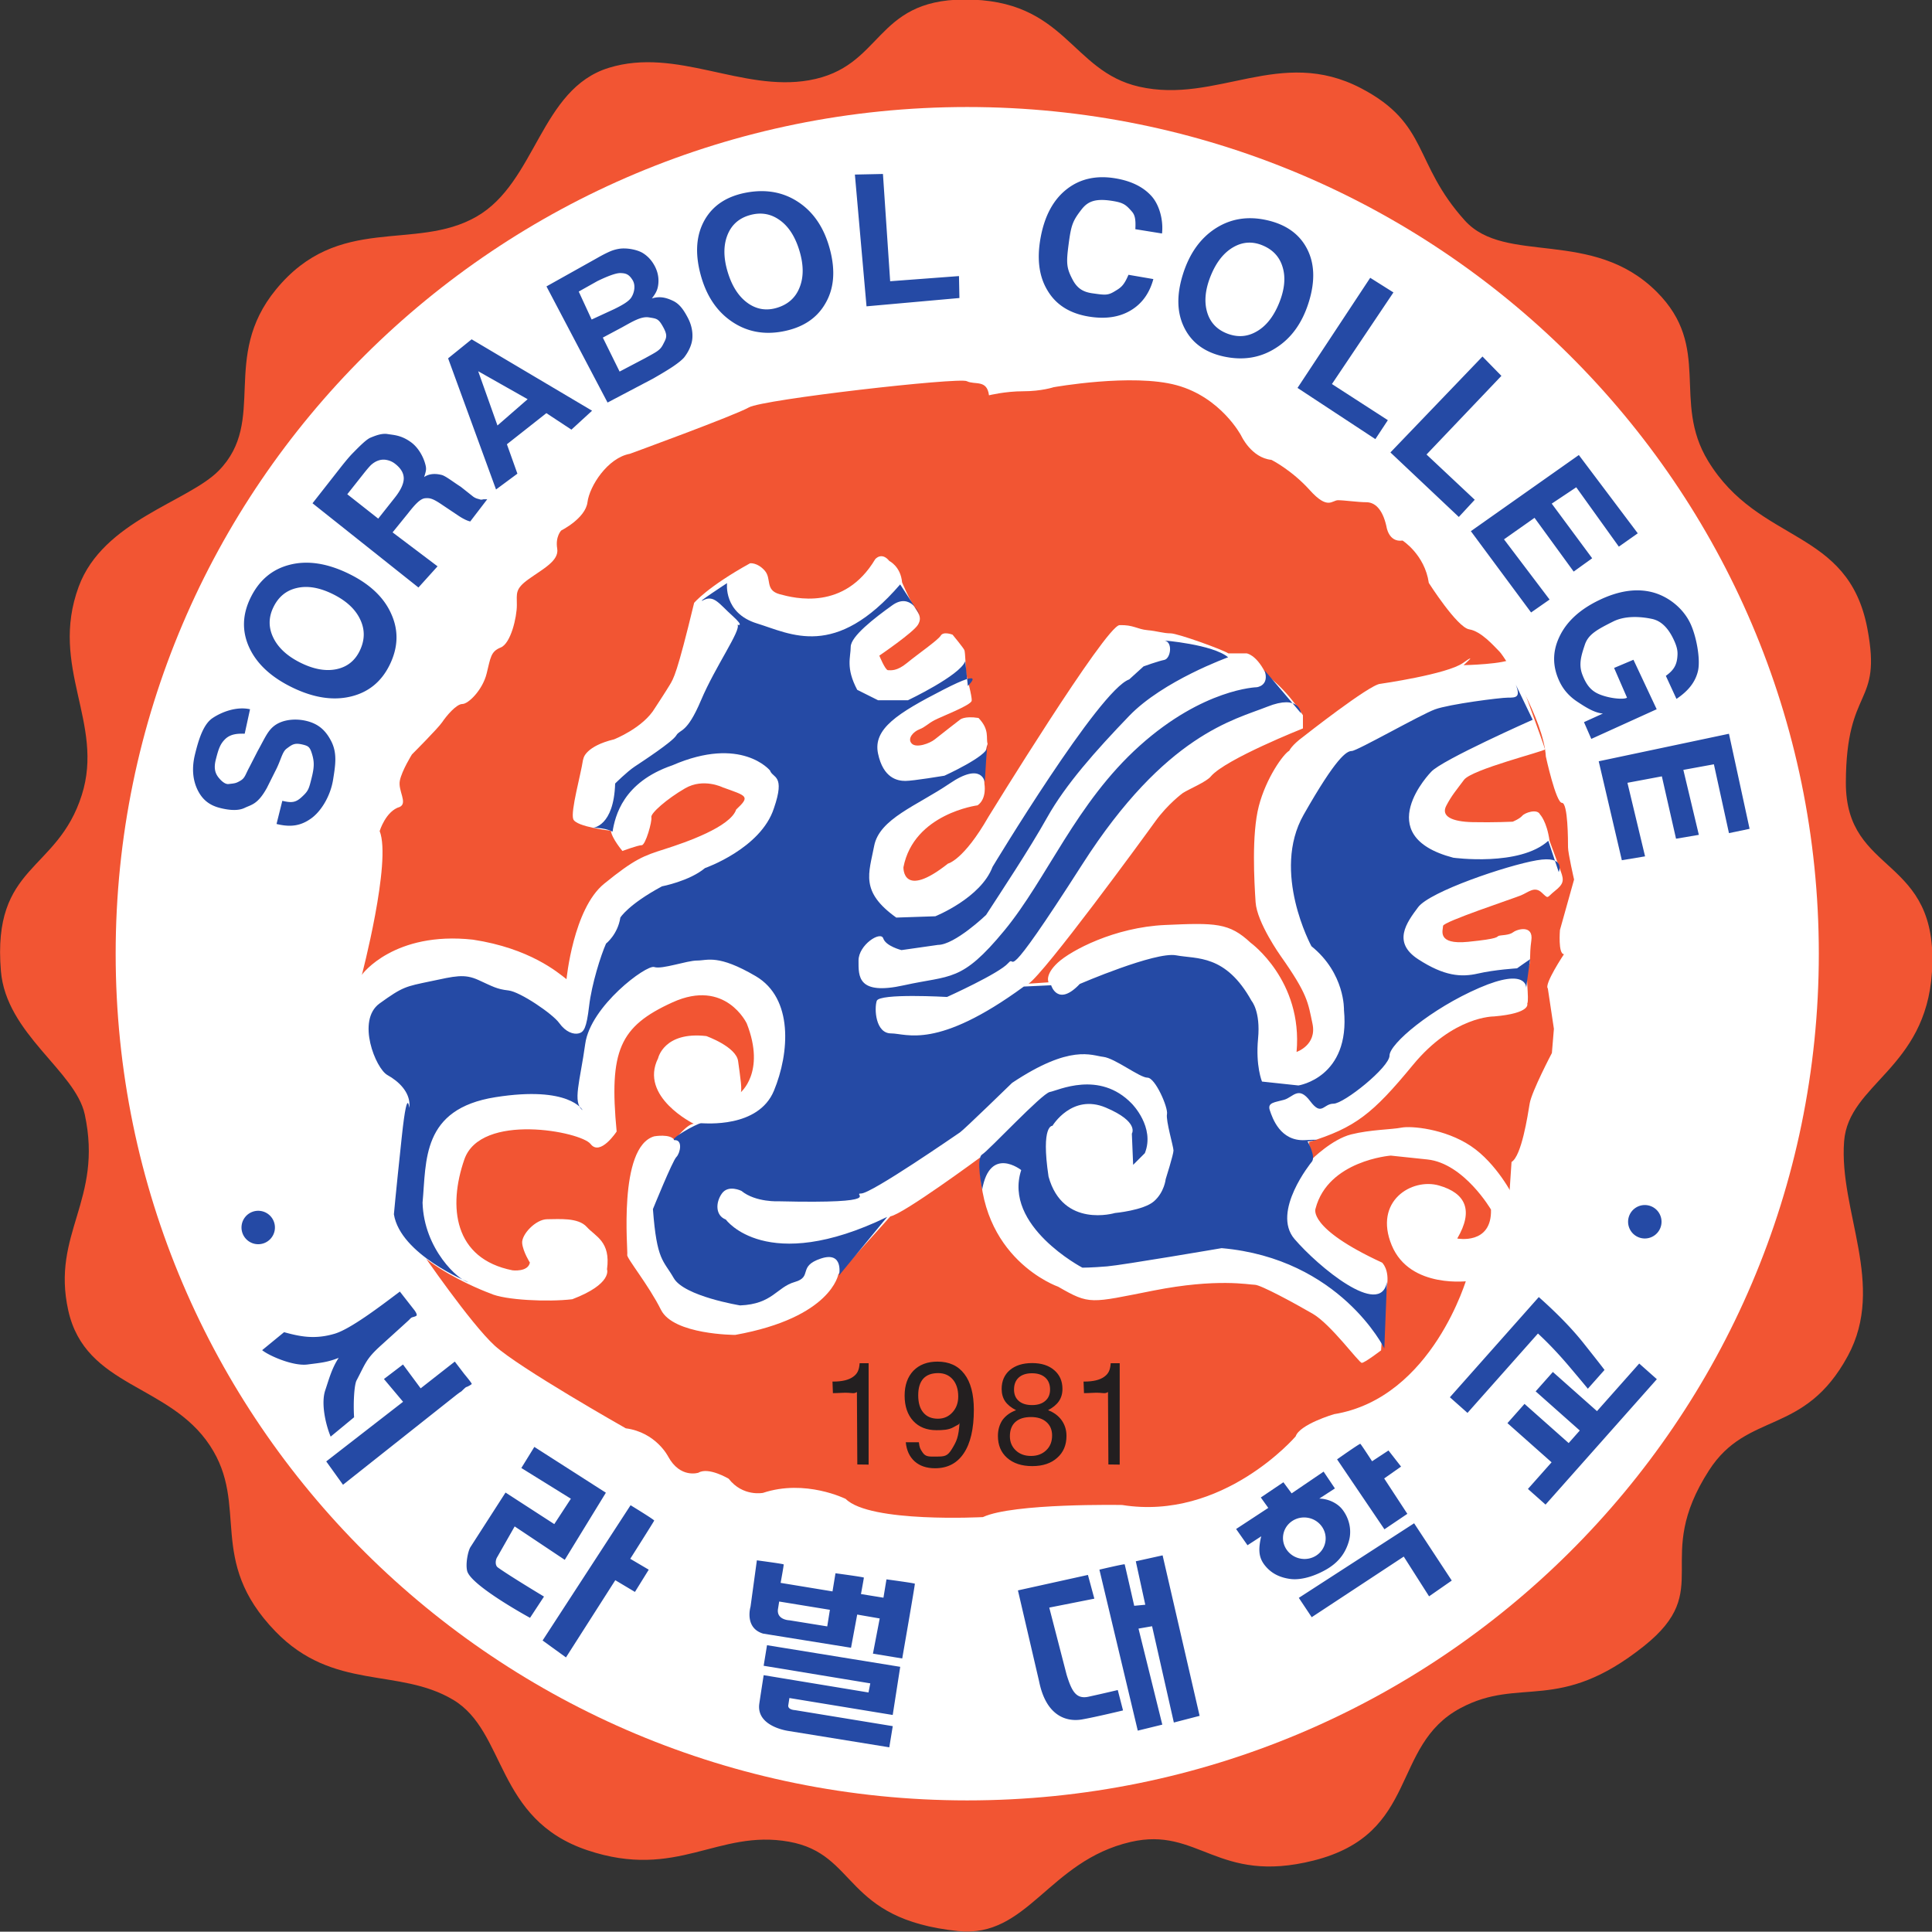 <svg xmlns="http://www.w3.org/2000/svg" xml:space="preserve" width="700.104" height="700" viewBox="0 0 700.104 700"><rect x="0" y="0" width="700.104" height="700" fill="#333333" stroke="none"/><path d="M447.542 518.827c-7.305 12 .882 22.705-10.272 33.85-12.863 12.854-30.321 5.293-38.446 14.297-10.377 11.502-7.11 19.338-20.763 26.479-16.206 8.477-28.897-3.21-44.468.322-13.772 3.12-14.652 17.564-35.081 17.46-18.159-.097-16.141-13.566-31.062-16.175-13.416-2.343-26.511 6.67-40.077 2.5-13.767-4.227-14.543-22.941-26.526-29.815-12.332-7.076-27.596.737-40.173-14.602-11.178-13.631-1.672-26.271-11.445-36.268-6.116-6.252-23.203-10.032-28.069-23.256-5.942-16.141 5.209-27.288.623-41.734-4.95-15.59-17.977-13.77-16.203-35.25 1.041-12.61 14.925-20.015 16.803-28.75 3.701-17.208-6.74-23.803-3.311-39.243 3.434-15.46 20.178-14.652 28.372-27.06 8.01-12.118-.75-22.913 13.129-37.245 11.63-12.01 24.64-7.166 35.592-13.688 10.703-6.384 8.424-23.947 26.891-30.141 18.014-6.044 26.083 4.257 40.378 1.71 13.901-2.476 10.737-15.508 33.891-17.902 13.971-1.445 18.066 14.024 34.552 17.85 13.604 3.156 17.375-8.576 36.647-3.725 21.291 5.354 15.341 22.99 29.424 30.529 12.008 6.427 19.648-1.217 36.757 12.428 14.466 11.538 1.44 17.22 13.059 35.238 7.707 11.942 19.063 6.767 27.798 22.912 7.673 14.193-1.822 29.024-.757 42.962.881 11.553 16.341 14.515 17.593 33.856 1.539 23.65-17.3 19.132-17.242 38.025.066 19.589 7.306 15.06 4.31 30.83-3.849 20.267-21.69 16.787-31.924 33.606" style="fill:#f25533;fill-opacity:1;fill-rule:nonzero;stroke:none" transform="matrix(1.809 0 0 -1.809 -190.666 1105.552)"/><path d="M469.738 420.094c0 93.672-76.373 169.608-170.585 169.608s-170.585-75.936-170.585-169.608c0-93.671 76.373-169.605 170.585-169.605s170.585 75.934 170.585 169.605" style="fill:#fff;fill-opacity:1;fill-rule:nonzero;stroke:none" transform="matrix(1.809 0 0 -1.809 -190.666 1105.552)"/><path d="M177.813 415.557s6.063 23.038 3.638 29.1c0 0 1.212 4.04 4.041 4.849 1.617.809-.403 3.235 0 5.256.404 2.02 2.425 5.253 2.425 5.253s5.254 5.254 6.063 6.467c.808 1.212 2.829 3.637 4.041 3.637 1.213 0 4.042 2.83 4.85 6.063.808 3.233.808 4.446 2.83 5.254 2.02.808 3.232 6.06 3.232 8.486 0 2.427-.404 3.235 2.426 5.255 2.829 2.02 6.062 3.638 5.658 6.062-.404 2.425.808 3.638.808 3.638s4.85 2.425 5.254 5.659c.405 3.232 4.043 8.89 8.487 9.699 0 0 21.017 7.679 23.847 9.296 2.828 1.616 42.031 6.063 43.649 5.254 1.616-.81 4.042.403 4.446-2.83 0 0 3.23.809 6.869.809s6.063.808 6.063.808 15.762 2.829 24.654.404c8.891-2.424 12.933-10.104 12.933-10.104s2.021-4.446 6.063-4.85c0 0 4.041-2.02 7.68-6.062 3.635-4.042 4.446-2.021 5.657-2.021 1.213 0 4.041-.403 5.658-.403s3.233-1.213 4.041-4.851c0 0 .403-3.232 3.233-2.828 0 0 4.448-2.83 5.255-8.488 0 0 5.657-8.892 8.084-9.296 2.425-.404 4.849-3.233 6.063-4.445 1.211-1.213 8.89-13.742 9.295-21.018 0 0 2.021-9.295 3.233-9.295 1.212 0 1.212-7.68 1.212-8.892 0-1.211 1.212-6.466 1.212-6.466l-2.828-10.104s-.405-4.85.808-4.85c0 0-4.042-6.061-3.234-6.871l1.213-8.083-.403-4.848s-4.042-7.68-4.447-10.106c-.404-2.426-1.616-10.508-3.636-11.72l-.406-6.062-8.487-16.975s-6.871-24.25-26.675-27.483c0 0-6.87-2.023-7.679-4.445 0 0-14.548-16.976-34.757-13.743 0 0-21.827.404-27.887-2.425 0 0-22.634-1.211-27.483 3.638 0 0-8.083 4.043-16.571 1.213 0 0-4.042-.808-6.87 2.83 0 0-4.042 2.423-6.063 1.21 0 0-3.637-1.212-6.062 3.234 0 0-2.426 4.85-8.488 5.659 0 0-21.42 12.124-26.27 16.57-4.85 4.445-14.55 18.59-14.55 18.59s.947 18.306-12.125 55.37" style="fill:#f25533;fill-opacity:1;fill-rule:nonzero;stroke:none" transform="matrix(1.809 0 0 -1.809 -190.666 1105.552)"/><path d="M222.299 459.298s.456 2.371 6.106 3.738c0 0 5.834 2.277 8.204 6.288 0 0 2.096 3.191 2.917 4.558.819 1.367 1.457 2.186 4.92 16.497 0 0 2.645 3.19 11.212 7.93 0 0 1.458.181 2.916-1.459 1.459-1.64 0-3.919 3.008-4.74 3.008-.82 12.943-3.372 19.14 7.02 0 0 1.277 1.548 2.826-.366 0 0 2.279-1.094 2.552-4.284 0 0 1.184-2.825 2.187-4.466 1.003-1.64 1.914-2.46 1.003-4.01-.911-1.55-7.748-6.198-7.748-6.198s1.185-2.917 1.732-2.917c.547 0 1.733-.273 3.829 1.458 2.096 1.732 6.197 4.557 6.744 5.47.548.911 2.37.182 2.37.182s2.187-2.643 2.37-3.099c.183-.456.274-4.102.364-4.74.09-.638 1.186-4.466 1.094-5.377-.091-.912-6.106-3.19-7.474-3.919-1.367-.73-1.823-1.368-3.007-1.824-1.185-.455-2.462-1.823-1.55-2.825.91-1.002 3.645 0 4.648.821 1.003.82 5.014 3.918 5.014 3.918s.819.821 3.736.365c2.279-2.37 1.458-4.01 1.823-5.194 0 0-1.002-2.372-.638-8.022 0 0 .547-2.917-1.366-4.284 0 0-12.762-1.64-14.858-12.396 0 0-.274-6.563 8.933.73 0 0 3.098.638 8.11 9.388 0 0 23.517 38.28 26.25 38.372 2.735.091 3.557-.82 5.562-1.003 2.004-.182 3.189-.639 4.647-.639 1.459 0 10.483-3.28 11.576-4.01h3.646s1.822-.183 3.645-3.645c1.823-3.464-.091-.364-.091-.364s4.01-2.553 7.747-8.386v-2.643s-15.403-6.108-18.411-9.57c-.82-1.095-4.374-2.552-5.65-3.373 0 0-3.008-2.186-5.56-5.74-2.551-3.557-22.15-30.352-25.34-32.45l4.01.273s-.82 1.46 1.825 3.921c2.642 2.46 11.392 7.11 21.509 7.564 10.118.456 12.852.455 17.136-3.554 0 0 10.483-7.566 9.206-21.876 0 0 4.1 1.368 3.19 5.651-.912 4.285-.912 5.834-6.38 13.581 0 0-4.74 6.653-5.014 10.755-.273 4.102-.82 13.581.638 19.232 1.46 5.651 4.923 10.481 6.107 11.12 0 0 .456 1.094 2.825 2.825 0 0 13.308 10.482 15.405 10.573 0 0 13.398 1.913 16.588 4.192 3.19 2.28.09-.455.09-.455s8.569.182 9.754 1.367c0 0 6.562-17.863 6.562-18.229 0-.364-14.674-4.01-16.223-6.107-1.551-2.096-2.463-3.098-3.555-5.194-1.094-2.098 1.093-3.19 5.286-3.282 4.192-.09 8.02.09 8.02.09s1.367.548 1.914 1.185c.548.638 3.008 1.46 3.556.275 0 0 1.365-1.367 1.913-5.286 0 0 1.64-4.467 2.279-6.199.637-1.732.545-2.46-1.185-3.828-1.732-1.366-1.186-1.73-2.644-.364-1.458 1.367-2.643.091-4.192-.548-1.55-.638-15.586-5.286-15.586-6.105 0-.822-1.366-3.829 5.013-3.192 6.38.64 5.65 1.004 6.106 1.186.456.181 2.098.09 2.918.728.818.638 4.1 1.55 3.645-1.64-.457-3.19 0-4.375-.638-5.377-.637-1.002.274-6.47-.183-7.29 0 0 .82-1.915-6.651-2.555 0 0-8.14.121-16.251-9.726-8.11-9.848-11.586-12.552-20.856-15.448l.58-3.477s4.055 4.055 7.917 5.022c3.863.965 8.11.965 10.042 1.351 1.93.387 8.69-.193 13.904-3.669 5.215-3.477 8.496-10.042 8.496-10.042l-8.69-16.992s-11.971-1.739-15.641 7.145c-3.668 8.882 4.055 13.517 9.462 11.973 5.407-1.546 6.953-5.023 3.67-10.622 0 0 6.95-1.35 6.757 5.793 0 0-5.406 9.268-12.744 10.041l-7.338.773s-12.552-.966-15.063-10.62c0 0-1.736-3.863 13.325-10.814 0 0 1.545-1.35.966-4.829-.58-3.475-1.158-12.745-1.158-12.745s-3.283-2.51-3.864-2.51c-.58 0-6.178 7.725-9.847 9.848-3.67 2.125-10.428 5.794-11.587 5.794-1.158 0-7.531 1.352-20.276-1.159-12.745-2.51-12.745-2.897-19.117.772 0 0-16.22 5.601-15.641 25.877 0 0-15.45-11.394-17.96-11.78l-10.427-11.587s-1.352-8.689-20.662-12.165c0 0-12.358 0-14.87 5.022-2.51 5.02-6.951 10.426-6.758 11.006.193.58-1.931 21.627 5.407 23.751 0 0 3.283.58 4.055-.772 0 0 2.51 3.283 3.862 3.283 0 0-11.006 5.407-7.144 13.132 0 0 1.158 5.407 9.655 4.44 0 0 5.986-2.123 6.372-5.02.386-2.898.966-6.372.386-6.372 0 0 5.215 4.055 1.352 13.904 0 0-4.248 9.074-14.87 4.247-10.62-4.827-12.744-9.654-11.2-25.876 0 0-3.282-5.02-5.213-2.51s-22.014 6.372-25.297-3.09c-3.283-9.462-2.123-19.889 9.656-22.207 0 0 3.09-.385 3.476 1.546 0 0-1.352 2.124-1.545 3.861-.193 1.738 2.704 4.828 5.02 4.828 2.318 0 6.18.387 7.918-1.545 1.738-1.93 4.827-2.895 4.055-8.495 0 0 1.158-2.899-6.952-5.987-4.827-.58-13.517-.194-16.414 1.157 0 0-20.855 7.532-19.31 18.152 1.545 10.621-18.731 32.25-6.373 45.766 0 0 6.373 8.69 22.207 6.953 11.394-1.739 16.994-6.566 18.73-7.918 0 0 1.353 14.096 7.533 19.118 6.179 5.02 7.917 5.6 12.166 6.951 4.247 1.352 13.13 4.441 14.289 7.918 2.897 2.703 2.124 2.703-2.703 4.441 0 0-3.863 1.931-7.531-.194-3.67-2.124-6.952-5.02-6.76-5.793.193-.772-1.158-5.6-1.93-5.6-.773 0-3.862-1.158-3.862-1.158s-2.124 2.51-2.318 4.055c0 0-6.951.772-7.531 2.318-.58 1.544 1.545 9.075 1.93 11.778" style="fill:#fff;fill-opacity:1;fill-rule:nonzero;stroke:none" transform="matrix(1.809 0 0 -1.809 -190.666 1105.552)"/><path d="M199.163 354.342s-13.557 5.474-14.86 13.556c0 0 .261 3.128 1.564 15.38 1.303 12.253 1.564 3.91 1.564 6.519 0 2.607-2.085 4.692-4.43 5.995-2.347 1.304-6.258 10.95-1.566 14.339 4.693 3.389 5.214 3.388 10.167 4.432 4.954 1.044 6.778 1.565 9.646.26 2.87-1.303 3.65-1.824 5.997-2.085 2.346-.26 8.864-4.692 10.167-6.517 1.303-1.826 2.868-2.345 3.91-2.086 1.043.26 1.565 1.044 2.086 5.476.522 4.43 2.346 10.168 3.39 12.512 0 0 2.346 1.824 2.867 5.214 0 0 1.565 2.608 8.343 6.257 0 0 5.473 1.04 8.603 3.649 0 0 11.21 3.912 13.817 11.994 2.346 6.776-.262 5.995-.782 7.559 0 0-5.736 7.04-19.553 1.044-9.907-3.39-11.47-10.166-11.992-13.296 0 0-1.304.78-3.91.78 0 0 4.171.262 4.431 8.865 0 0 2.346 2.346 3.91 3.39 1.565 1.042 7.561 4.953 8.343 6.257.782 1.302 2.085.26 4.954 7.039 2.867 6.777 8.081 14.077 7.3 15.119 0 0 1.563-.521-1.044 1.826-2.607 2.346-3.65 4.17-5.735 3.128-2.085-1.043 4.692 3.389 4.692 3.389s-.782-5.997 5.996-8.082c6.78-2.086 15.643-7.3 28.677 7.82l3.911-5.995s-1.825 4.432-5.475 1.825c-3.65-2.607-8.342-6.257-8.342-8.342 0-2.086-1.043-4.172 1.303-8.604l4.171-2.086h5.997s10.428 4.955 11.471 7.823l.521-4.954s4.171 3.91-4.954-.783c-9.124-4.692-14.077-7.821-13.035-12.774 1.044-4.953 3.91-5.475 5.475-5.475 1.564 0 7.821 1.044 7.821 1.044s8.604 3.91 8.604 5.734c0 1.826-.522-7.038-.522-7.038s-.52 4.17-7.039-.261c-6.518-4.431-14.078-7.038-15.12-12.513-1.044-5.475-2.868-9.125 4.432-14.34l7.821.262s9.123 3.649 11.47 9.906c0 0 21.377 35.455 27.374 37.542l2.868 2.606s2.868 1.044 4.171 1.303c1.302.262 1.825 3.91-.262 3.91 0 0 9.906-.78 13.035-3.388 0 0-13.035-4.691-19.812-11.731-6.779-7.04-12.775-13.818-16.426-20.335-3.649-6.517-9.384-15.121-12.25-19.552 0 0-6.258-5.996-9.648-5.996l-7.299-1.042s-3.127.78-3.649 2.345c-.522 1.564-4.954-1.303-4.954-4.431 0-3.13-.26-7.04 9.124-4.955 9.386 2.085 11.472.523 20.075 10.95 8.601 10.427 14.337 25.549 27.112 37.02 12.774 11.47 23.463 11.73 23.463 11.73s2.606.26 1.563 3.39l7.301-8.603s-.26 3.91-6.779 1.303c-6.517-2.606-20.334-5.475-37.019-31.544-16.685-26.071-13.035-17.727-14.86-19.814-1.825-2.084-12.252-6.778-12.252-6.778s-13.557.782-14.078-.781c-.522-1.564-.26-6.518 2.868-6.518s9.124-3.39 26.59 9.385l5.475.26s1.305-4.431 5.736.262c0 0 15.12 6.516 19.292 5.736 4.171-.784 9.906.26 15.12-9.125 0 0 1.826-2.085 1.303-7.561-.52-5.475.783-8.603.783-8.603l7.3-.782s10.427 1.564 9.124 15.119c0 0 .26 7.3-6.518 12.776 0 0-8.08 14.859-1.563 26.33 6.517 11.47 8.603 12.775 9.645 12.775 1.043 0 13.818 7.3 16.686 8.343 2.867 1.042 13.034 2.345 14.6 2.345 1.562 0 2.604 0 1.562 2.608l3.39-7.04s-18.249-8.082-20.335-10.428c0 0-12.514-12.774 4.432-17.206 0 0 13.296-1.825 19.031 3.39l2.086-6.258s1.563 3.39-4.432 2.346c-5.997-1.042-21.377-6.255-23.724-9.384-2.346-3.13-5.213-7.04 0-10.43 5.213-3.388 8.602-3.646 11.992-2.865 3.39.78 7.821 1.042 7.821 1.042s1.824 1.303 2.607 1.824l-.783-5.735s.26 4.172-9.385 0c-9.645-4.17-17.987-11.21-17.987-13.557 0-2.345-9.125-9.645-11.21-9.645-2.087 0-2.346-2.608-4.693.522-2.347 3.128-3.389.78-5.214.26-1.825-.521-3.39-.522-2.868-2.086.521-1.564 2.085-6.257 7.04-5.996 4.952.26.521-.261.521-.261s1.824-3.128.781-4.17c0 0-8.082-9.907-3.389-15.381 4.693-5.476 17.206-15.903 18.511-8.603l-.522-13.298s-8.864 17.99-32.588 20.076c0 0-19.813-3.39-22.94-3.651-3.129-.261-4.955-.261-4.955-.261s-15.903 8.342-12.252 19.553c0 0-6.257 4.954-7.822-3.91 0 0-1.303 6.258 0 7.039 1.304.782 11.994 12.253 13.558 12.514 1.563.26 9.905 4.43 16.423-2.347 0 0 4.692-4.693 2.606-9.907l-2.345-2.345-.26 6.256s1.563 2.347-5.216 5.215c-6.777 2.867-10.688-3.651-10.688-3.651s-2.346.26-.783-10.168c2.87-10.427 13.297-7.3 13.297-7.3s5.735.524 7.821 2.348c2.086 1.824 2.346 4.432 2.346 4.432s1.565 4.952 1.565 5.735c0 .78-1.564 5.997-1.304 7.3.26 1.304-2.348 7.299-3.91 7.299-1.565 0-6.517 3.909-8.864 4.17-2.346.26-6.517 2.608-18.248-5.212 0 0-9.647-9.386-10.429-9.908-.782-.521-17.728-12.252-19.814-12.252-2.085 0 5.736-2.086-16.423-1.564 0 0-4.693-.262-7.56 2.085 0 0-2.608 1.303-3.912-.521-1.303-1.825-1.302-4.432.783-5.214 0 0 8.081-11.211 32.327.52l-9.646-11.73s1.042 4.954-3.65 3.389c-4.693-1.565-1.565-3.65-5.215-4.692-3.649-1.044-4.432-4.432-10.949-4.693 0 0-11.21 1.825-13.295 5.474-2.086 3.65-3.39 3.39-4.17 13.818 0 0 3.91 9.644 4.691 10.427.782.782 1.304 3.389-.26 3.389-1.565 0 4.431 3.39 5.214 3.39.782 0 11.47-1.042 14.6 6.517 3.127 7.56 3.91 18.509-3.65 22.94-7.562 4.434-9.647 3.13-11.733 3.13-2.086 0-7.039-1.825-8.603-1.303-1.564.52-12.775-7.82-13.817-15.382-1.043-7.56-2.607-11.732-.522-13.296 0 0-2.606 4.955-17.466 2.608-14.86-2.347-13.818-12.776-14.6-21.117.261-9.385 7.3-15.641 9.125-15.902" style="fill:#254aa5;fill-opacity:1;fill-rule:nonzero;stroke:none" transform="matrix(1.809 0 0 -1.809 -190.666 1105.552)"/><path d="M290.356 328.179c.684-.822 1.657-1.23 2.92-1.23 1.178 0 2.152.427 2.92 1.279.767.838 1.152 1.89 1.152 3.163 0 1.438-.367 2.585-1.1 3.436-.735.837-1.708 1.257-2.92 1.257-1.315 0-2.315-.378-2.998-1.13-.665-.754-.998-1.857-.998-3.312 0-1.507.34-2.661 1.024-3.463m-.148-7.99c.608-.931 1.427-.823 2.62-.823 1.766 0 2.343.003 3.276 1.557.933 1.55 1.317 2.304 1.519 5.33-.036-.527-.33-.47-1.24-1.01-.93-.54-2.145-.594-3.39-.594-1.96 0-3.514.617-4.662 1.855-1.148 1.254-1.721 2.945-1.721 5.07 0 2.085.585 3.747 1.756 4.984 1.189 1.217 2.795 1.826 4.819 1.826 2.34 0 4.136-.822 5.385-2.463 1.269-1.644 1.905-4.04 1.905-7.187 0-3.826-.677-6.734-2.025-8.724-1.33-1.99-3.245-2.986-5.745-2.986-1.688 0-3.047.456-4.079 1.37-1.033.923-1.627 2.204-1.787 3.842h2.622c.16-1.175.23-1.255.746-2.046M308.871 320.606c.783-.745 1.801-1.117 3.054-1.117 1.252 0 2.268.381 3.052 1.142.785.744 1.175 1.73 1.175 2.954 0 1.141-.383 2.042-1.147 2.706-.749.661-1.777.992-3.08.992-1.358 0-2.402-.33-3.132-.992-.732-.664-1.097-1.615-1.097-2.857 0-1.14.392-2.084 1.175-2.828m.563 9.938c.642-.577 1.542-.864 2.701-.864 1.142 0 2.034.287 2.674.864.623.543.936 1.291.936 2.248 0 1.021-.32 1.821-.96 2.398-.645.575-1.526.863-2.65.863-1.14 0-2.034-.288-2.673-.863-.626-.577-.937-1.377-.937-2.398 0-.957.303-1.705.91-2.248m-2.703-.095c-.456.691-.685 1.511-.685 2.464 0 1.566.536 2.818 1.61 3.752 1.11.951 2.608 1.428 4.494 1.428 1.865 0 3.343-.477 4.436-1.428 1.09-.934 1.638-2.186 1.638-3.752 0-.953-.24-1.773-.716-2.464-.476-.692-1.2-1.288-2.172-1.793 1.151-.43 2.053-1.092 2.708-1.988.658-.916.986-1.97.986-3.166 0-1.829-.613-3.285-1.839-4.367-1.227-1.12-2.897-1.68-5.013-1.68-2.135 0-3.828.56-5.072 1.68-1.208 1.082-1.81 2.538-1.81 4.367 0 1.196.301 2.25.9 3.166.654.896 1.567 1.557 2.737 1.988-.992.505-1.725 1.101-2.202 1.793M327.347 332.304c-.501-.374-.962-.21-1.765-.162-.841.049-1.838-.071-3.042-.071l-.087 2.317h.152c1.766 0 3.09.316 3.973.949.884.633 1.213 1.35 1.315 2.728h1.8v-20.31l-2.265.028zM277.052 332.304c-.5-.374-.962-.21-1.765-.162-.842.049-1.838-.071-3.042-.071l-.087 2.317h.151c1.766 0 3.091.316 3.974.949.884.633 1.212 1.35 1.314 2.728h1.801v-20.31l-2.266.028z" style="fill:#231f20;fill-opacity:1;fill-rule:nonzero;stroke:none" transform="matrix(1.809 0 0 -1.809 -190.666 1105.552)"/><path d="M161.952 450.722c1.781-.41 2.61-.41 3.854.728 1.378 1.263 1.457 1.584 2.058 4.024.527 2.142.487 3.205 0 4.753-.4 1.272-.71 1.48-1.739 1.74-1.719.432-2.179.047-3.279-.766-.964-.689-1.135-2.324-2.324-4.57l-1.658-3.316c-1.836-3.322-3.088-3.344-4.462-4.01-1.133-.548-2.745-.552-4.862-.03-2.216.546-3.608 1.693-4.559 3.625-.964 1.982-1.206 4.36-.518 7.15.712 2.887 1.642 5.997 3.522 7.251 1.87 1.257 4.847 2.365 7.5 1.764l-1.068-4.896c-1.25.024-2.805.024-3.944-1.115-.969-.969-1.3-1.915-1.852-4.102-.429-1.7-.118-2.736.581-3.593.908-1.116 1.581-1.319 1.97-1.275 1.301.146 1.483.142 2.408.682.9.545.936 1.138 1.765 2.68l1.654 3.225c1.554 2.797 2.065 4.203 3.561 5.237 1.592 1.09 4.042 1.357 6.26.81 2.444-.603 3.826-1.944 4.891-3.976 1.275-2.433.886-4.815.414-7.769-.538-3.37-2.477-6.465-4.493-7.844-1.98-1.39-3.975-1.749-6.839-1.044zM172.857 477.104c2.116.46 3.656 1.696 4.621 3.711 1.008 2.104 1.044 4.158.108 6.161-.945 2.076-2.764 3.784-5.455 5.126-2.709 1.351-5.149 1.764-7.316 1.241-2.107-.487-3.665-1.78-4.673-3.885-.957-1.996-.97-3.982-.044-5.959.972-2.067 2.795-3.766 5.468-5.1 2.675-1.332 5.105-1.765 7.291-1.295m-17.565 4.402c-1.458 3.233-1.353 6.543.316 9.933 1.714 3.484 4.315 5.672 7.803 6.564 3.556.915 7.485.332 11.784-1.754 4.275-2.074 7.141-4.788 8.6-8.136 1.481-3.304 1.364-6.697-.35-10.18-1.657-3.367-4.247-5.473-7.769-6.317-3.558-.857-7.463-.255-11.715 1.807-4.274 2.076-7.165 4.77-8.669 8.083M184.498 511.465c1.151 1.456 1.745 2.707 1.777 3.757.031 1.076-.531 2.067-1.688 2.978a3.848 3.848 0 0 1-1.664.786 3.104 3.104 0 0 1-1.682-.08c-.53-.167-1.05-.482-1.558-.947-.34-.34-.818-.9-1.434-1.677l-3.284-4.15 6.197-4.88zM168 510.327l5.562 7.092c1.075 1.37 1.908 2.352 2.499 2.948.871.873 2.597 2.697 3.524 3.088 1.113.463 2.349.937 3.522.726 1.189-.194 2.694-.208 4.663-1.657 1.343-.991 2.266-2.616 2.694-3.938.412-1.3.357-1.583-.105-3.005 1.13.764 2.43.689 3.523.415.754-.192 2.139-1.285 3.834-2.383l2.487-1.97c.529-.357.809-.392 1.242-.516.384-.147.506-.058.829 0h.725l-3.405-4.447a5.209 5.209 0 0 0-1.131.433c-.405.197-.88.48-1.427.854l-2.963 1.983c-1.96 1.34-2.541 1.465-3.506 1.384-.999-.086-2.07-1.286-3.419-3.005l-3.108-3.833 9.008-6.8-3.827-4.243zM211.092 531.172l-9.904 5.604 3.861-10.868zm-15.93 8.186 4.711 3.812L224 528.866l-4.136-3.79-5.018 3.304-7.906-6.234 2.102-5.89-4.28-3.168zM234.598 539.378c2.329 1.29 3.017 1.573 3.619 2.758.677 1.312.995 1.736 0 3.533-.932 1.682-1.296 1.638-2.844 1.896-1.535.234-3.236-.817-5.342-1.982l-3.877-2.07 3.36-6.806zm-13.27 13.356 2.585-5.601 4.48 2.068c1.818.885 2.95 1.582 3.448 2.326.579.863.966 2.41.258 3.534-.717 1.137-1.318 1.35-2.412 1.378-.984.024-2.877-.758-4.627-1.61zm-6.462 1.034 10.108 5.657c1.16.667 2.136 1.157 2.924 1.473.933.343 1.807.499 2.622.469 1.094-.01 2.73-.327 3.705-.956.963-.61 1.733-1.453 2.31-2.533.61-1.143.856-2.33.74-3.56-.115-1.228-.496-1.92-1.3-2.963 1.506.477 2.788.204 4.138-.431 1.358-.603 2.182-1.775 3.028-3.363.724-1.354 1.04-2.722.954-4.1-.078-1.401-.8-2.823-1.65-3.92-.427-.494-1.178-1.105-2.252-1.832-.84-.567-2.156-1.364-3.947-2.394l-9.144-4.812zM255.236 550.391c1.777-1.243 3.719-1.543 5.827-.9 2.2.67 3.7 2.02 4.5 4.05.846 2.082.832 4.561-.044 7.433-.882 2.891-2.252 4.957-4.11 6.196-1.791 1.22-3.786 1.493-5.987.822-2.088-.637-3.526-1.957-4.312-3.962-.822-2.097-.797-4.573.073-7.426.87-2.854 2.22-4.925 4.053-6.213m-8.652 16.74c1.672 2.891 4.434 4.698 8.289 5.421 3.962.742 7.45.107 10.47-1.907 3.085-2.05 5.19-5.222 6.32-9.517 1.122-4.269.799-7.884-.97-10.844-1.712-2.949-4.55-4.795-8.512-5.537-3.828-.717-7.242-.044-10.246 2.022-3.037 2.084-5.113 5.25-6.228 9.496-1.123 4.271-.83 7.892.877 10.865M276.647 576.172l5.621.119 1.445-21.488 13.786 1.034.087-4.395-18.61-1.666zM336.435 555.237c-.776-2.859-2.298-4.958-4.57-6.298-2.276-1.35-5.067-1.756-8.372-1.212-3.792.622-6.536 2.347-8.229 5.175-1.746 2.835-2.209 6.43-1.386 10.778.818 4.327 2.576 7.532 5.274 9.612 2.64 2.041 5.854 2.752 9.641 2.13 3.178-.523 5.6-1.71 7.27-3.563 1.644-1.837 2.402-4.947 2.105-7.493l-5.342.862c.11 1.964-.086 2.843-.689 3.532-1.212 1.387-1.706 1.794-4.05 2.154-3.36.517-4.825-.17-6.03-1.722-1.797-2.31-2.088-3.158-2.586-6.894-.516-3.877-.442-4.827.776-7.152.947-1.809 2.153-2.499 3.961-2.757 2.498-.357 3.081-.444 4.396.345 1.295.775 1.896 1.12 2.846 3.36zM347.179 548.703c.58-2.053 1.873-3.49 3.88-4.313 2.094-.857 4.078-.763 5.949.285 1.94 1.062 3.47 2.96 4.593 5.695 1.126 2.75 1.367 5.177.723 7.278-.607 2.042-1.957 3.493-4.051 4.352-1.988.814-3.906.703-5.751-.336-1.932-1.087-3.453-2.988-4.566-5.705-1.113-2.716-1.372-5.135-.777-7.256m1.714 16.683c3.002 1.93 6.378 2.493 10.128 1.684 3.854-.832 6.56-2.706 8.122-5.621 1.597-2.973 1.744-6.571.437-10.794-1.3-4.2-3.511-7.278-6.631-9.233-3.071-1.967-6.534-2.532-10.388-1.701-3.724.804-6.346 2.682-7.862 5.638-1.54 2.986-1.663 6.567-.37 10.743 1.299 4.2 3.489 7.294 6.564 9.284M379.875 555.492l4.652-2.93-12.321-18.353 11.201-7.238-2.499-3.792-15.596 10.254zM402.364 539.724l3.791-3.878-15-15.752 9.658-9.064-3.189-3.446-13.7 12.925zM421.665 519.991l11.805-15.682-3.791-2.672-8.531 11.892-4.911-3.275 8.099-10.943-3.704-2.67-7.842 10.77-6.117-4.309 9.133-12.063-3.705-2.586-12.065 16.286zM426.49 468.206c-1.727.135-3.556 1.33-5.084 2.34-1.61 1.05-2.81 2.395-3.592 4.032-1.443 3.012-1.465 5.996-.065 8.955 1.412 3.044 4.07 5.506 7.97 7.385 3.923 1.89 7.495 2.415 10.715 1.575 3.1-.818 6.072-3.114 7.547-6.193 1.244-2.597 2.083-7.238 1.551-9.563-.556-2.364-2.08-4.098-4.308-5.601l-2.13 4.617c1.354.984 2.137 1.917 2.303 3.74.086.948.102 1.786-.777 3.62-1.202 2.509-2.67 3.705-4.308 4.049-2.576.543-5.513.603-7.755-.516-3.262-1.632-4.997-2.586-5.687-4.653-.684-2.051-1.292-3.878-.517-5.946 1.005-2.683 2.241-3.62 4.05-4.222 2.273-.757 4.568-.776 4.911-.431l-2.584 5.945 3.877 1.638 4.653-9.91-13.098-5.944-1.465 3.359zM451.737 464.156l4.134-19.043-4.134-.862-3.017 13.787-6.118-1.12 3.103-13.012-4.569-.775-2.84 12.494-6.895-1.293 3.531-14.735-4.652-.774-4.632 19.82zM160.427 364.708a3.347 3.347 0 1 1-6.607 1.086 3.347 3.347 0 1 1 6.607-1.086M438.178 365.808a3.349 3.349 0 1 1-6.608 1.09 3.349 3.349 0 0 1 6.608-1.09M189.663 333.032l6.841 5.36 1.886-2.472c.303-.369 1.554-1.869 1.502-2.015-.028-.094-.814-.559-1.082-.61-.196-.057-.992-.905-1.072-.935-.117-.027-1.012-.715-1.114-.8l-22.518-17.842-3.357 4.677 15.392 11.943-3.834 4.561 3.818 2.908zm-.806 14.607c-.05-.109-.288-.218-.715-.329-.429-.11-.422-.204-.888-.65-.36-.346-5.284-4.795-5.62-5.102-2.927-2.662-2.99-3.485-4.809-6.935-.476-.906-.68-4.539-.495-7.387l-4.698-3.877c-1.164 2.877-1.885 6.816-1.102 9.22.743 2.197 1.315 4.447 2.716 6.56-2.32-.912-3.657-.994-6.245-1.33-2.934-.379-7.823 1.811-9.089 2.871l4.391 3.6c3.135-.859 6.126-1.51 10.167-.298 3.102.932 8.91 5.321 13.025 8.435l2.974-3.802c.331-.484.46-.812.388-.976M236.446 306.548c-.008-.12-4.797-7.66-4.797-7.66l3.703-2.181-2.764-4.457-3.936 2.35-9.88-15.467-4.682 3.39 17.623 27.096s4.72-2.88 4.733-3.071m-9.68 5.577-8.237-13.445-10.033 6.694-3.502-6.16c-.35-.532-.463-1.625.12-2.052 2.303-1.668 9.257-5.843 9.257-5.843l-2.797-4.256s-11.902 6.478-12.598 9.408c-.357 1.5.204 4.029.65 4.74l7.04 10.947 9.765-6.322 3.326 5.086-9.925 6.152 2.606 4.226zM264.642 268.575s-1.557.058-1.324 1.066l.21 1.357 20.696-3.396 1.504 9.646-26.684 4.332-.673-4.123 21.362-3.523-.358-1.825-21.001 3.465s-.785-5.027-.881-5.768c-.604-4.606 5.936-5.42 5.936-5.42l20.11-3.262.694 4.24zM263.548 286.567s-2.742.058-2.282 2.401l.216 1.358 10.16-1.658-.533-3.323zm25.11 7.33c-.114.125-5.685.87-5.685.87l-.604-3.673-4.503.73c.348 1.891.593 3.276.58 3.295-.088.122-5.686.87-5.686.87l-.597-3.634-10.394 1.71s.674 3.606.608 3.698c-.115.126-5.364.815-5.364.815l-1.27-9.285s-1.286-4.243 2.519-5.392l17.61-2.834s.613 3.267 1.238 6.65l4.509-.782-1.356-7.049 5.866-.964s2.59 14.856 2.529 14.974M330.69 297.778c.046-.1 1.91-8.305 1.91-8.305l2.218.211-1.9 8.704 5.37 1.188 7.413-32.15-5.162-1.336-4.36 19.287-2.72-.472 4.767-19.238-4.913-1.203-7.686 32.25s4.985 1.178 5.063 1.064m-7.362-2.123 1.286-4.754-9.032-1.79 3.478-13.45c1.015-3.269 1.877-4.948 4.393-4.4 2.86.621 5.852 1.336 5.852 1.336l1.054-4.084s-5.51-1.337-8.23-1.807c-2.967-.514-7.156.545-8.579 7.62l-4.243 18.231zM387.313 307.893l-4.64 7.088 3.38 2.376-2.516 3.229-3.288-2.16s-2.23 3.443-2.357 3.492c-.206.03-4.654-3.111-4.654-3.111l9.485-14.01zM366.001 298.91c-2.329.382-3.917 2.53-3.545 4.793.373 2.266 2.566 3.79 4.895 3.406 2.331-.384 3.917-2.529 3.544-4.794-.373-2.264-2.564-3.79-4.894-3.406m9.609 3.551c.608 2.163.076 4.525-1.317 6.311-1.053 1.348-2.943 2.16-4.625 2.176l3.133 2.036-2.263 3.367-6.407-4.356-1.647 2.227-4.525-3.05 1.496-2.087-6.444-4.228 2.282-3.25 2.758 1.792c-.054-.198-.108-.393-.15-.612-.422-2.18-.337-3.677.836-5.174 1.157-1.469 2.737-2.432 5.104-2.759 2.19-.302 4.978.577 7.333 1.953 2.609 1.53 3.843 3.535 4.436 5.654M388.67 306.002l-23.097-14.939 2.58-3.874 18.442 12.141 5.07-7.963 4.545 3.161zM414.999 309.744l-3.531 3.134 4.738 5.338-8.84 7.846 3.42 3.854 8.84-7.846 2.228 2.513-8.838 7.844 3.445 3.883 8.841-7.845 8.461 9.534 3.53-3.133zm7.604 32.343c2.289-2.884 3.693-4.672 4.208-5.369l-3.344-3.767c-.13.183-1.304 1.591-3.524 4.223-2.217 2.632-4.375 4.911-6.467 6.84l-14.114-15.902-3.528 3.132 17.811 20.07c3.683-3.27 6.668-6.346 8.958-9.227" style="fill:#254aa5;fill-opacity:1;fill-rule:nonzero;stroke:none" transform="matrix(1.809 0 0 -1.809 -190.666 1105.552)"/></svg>
